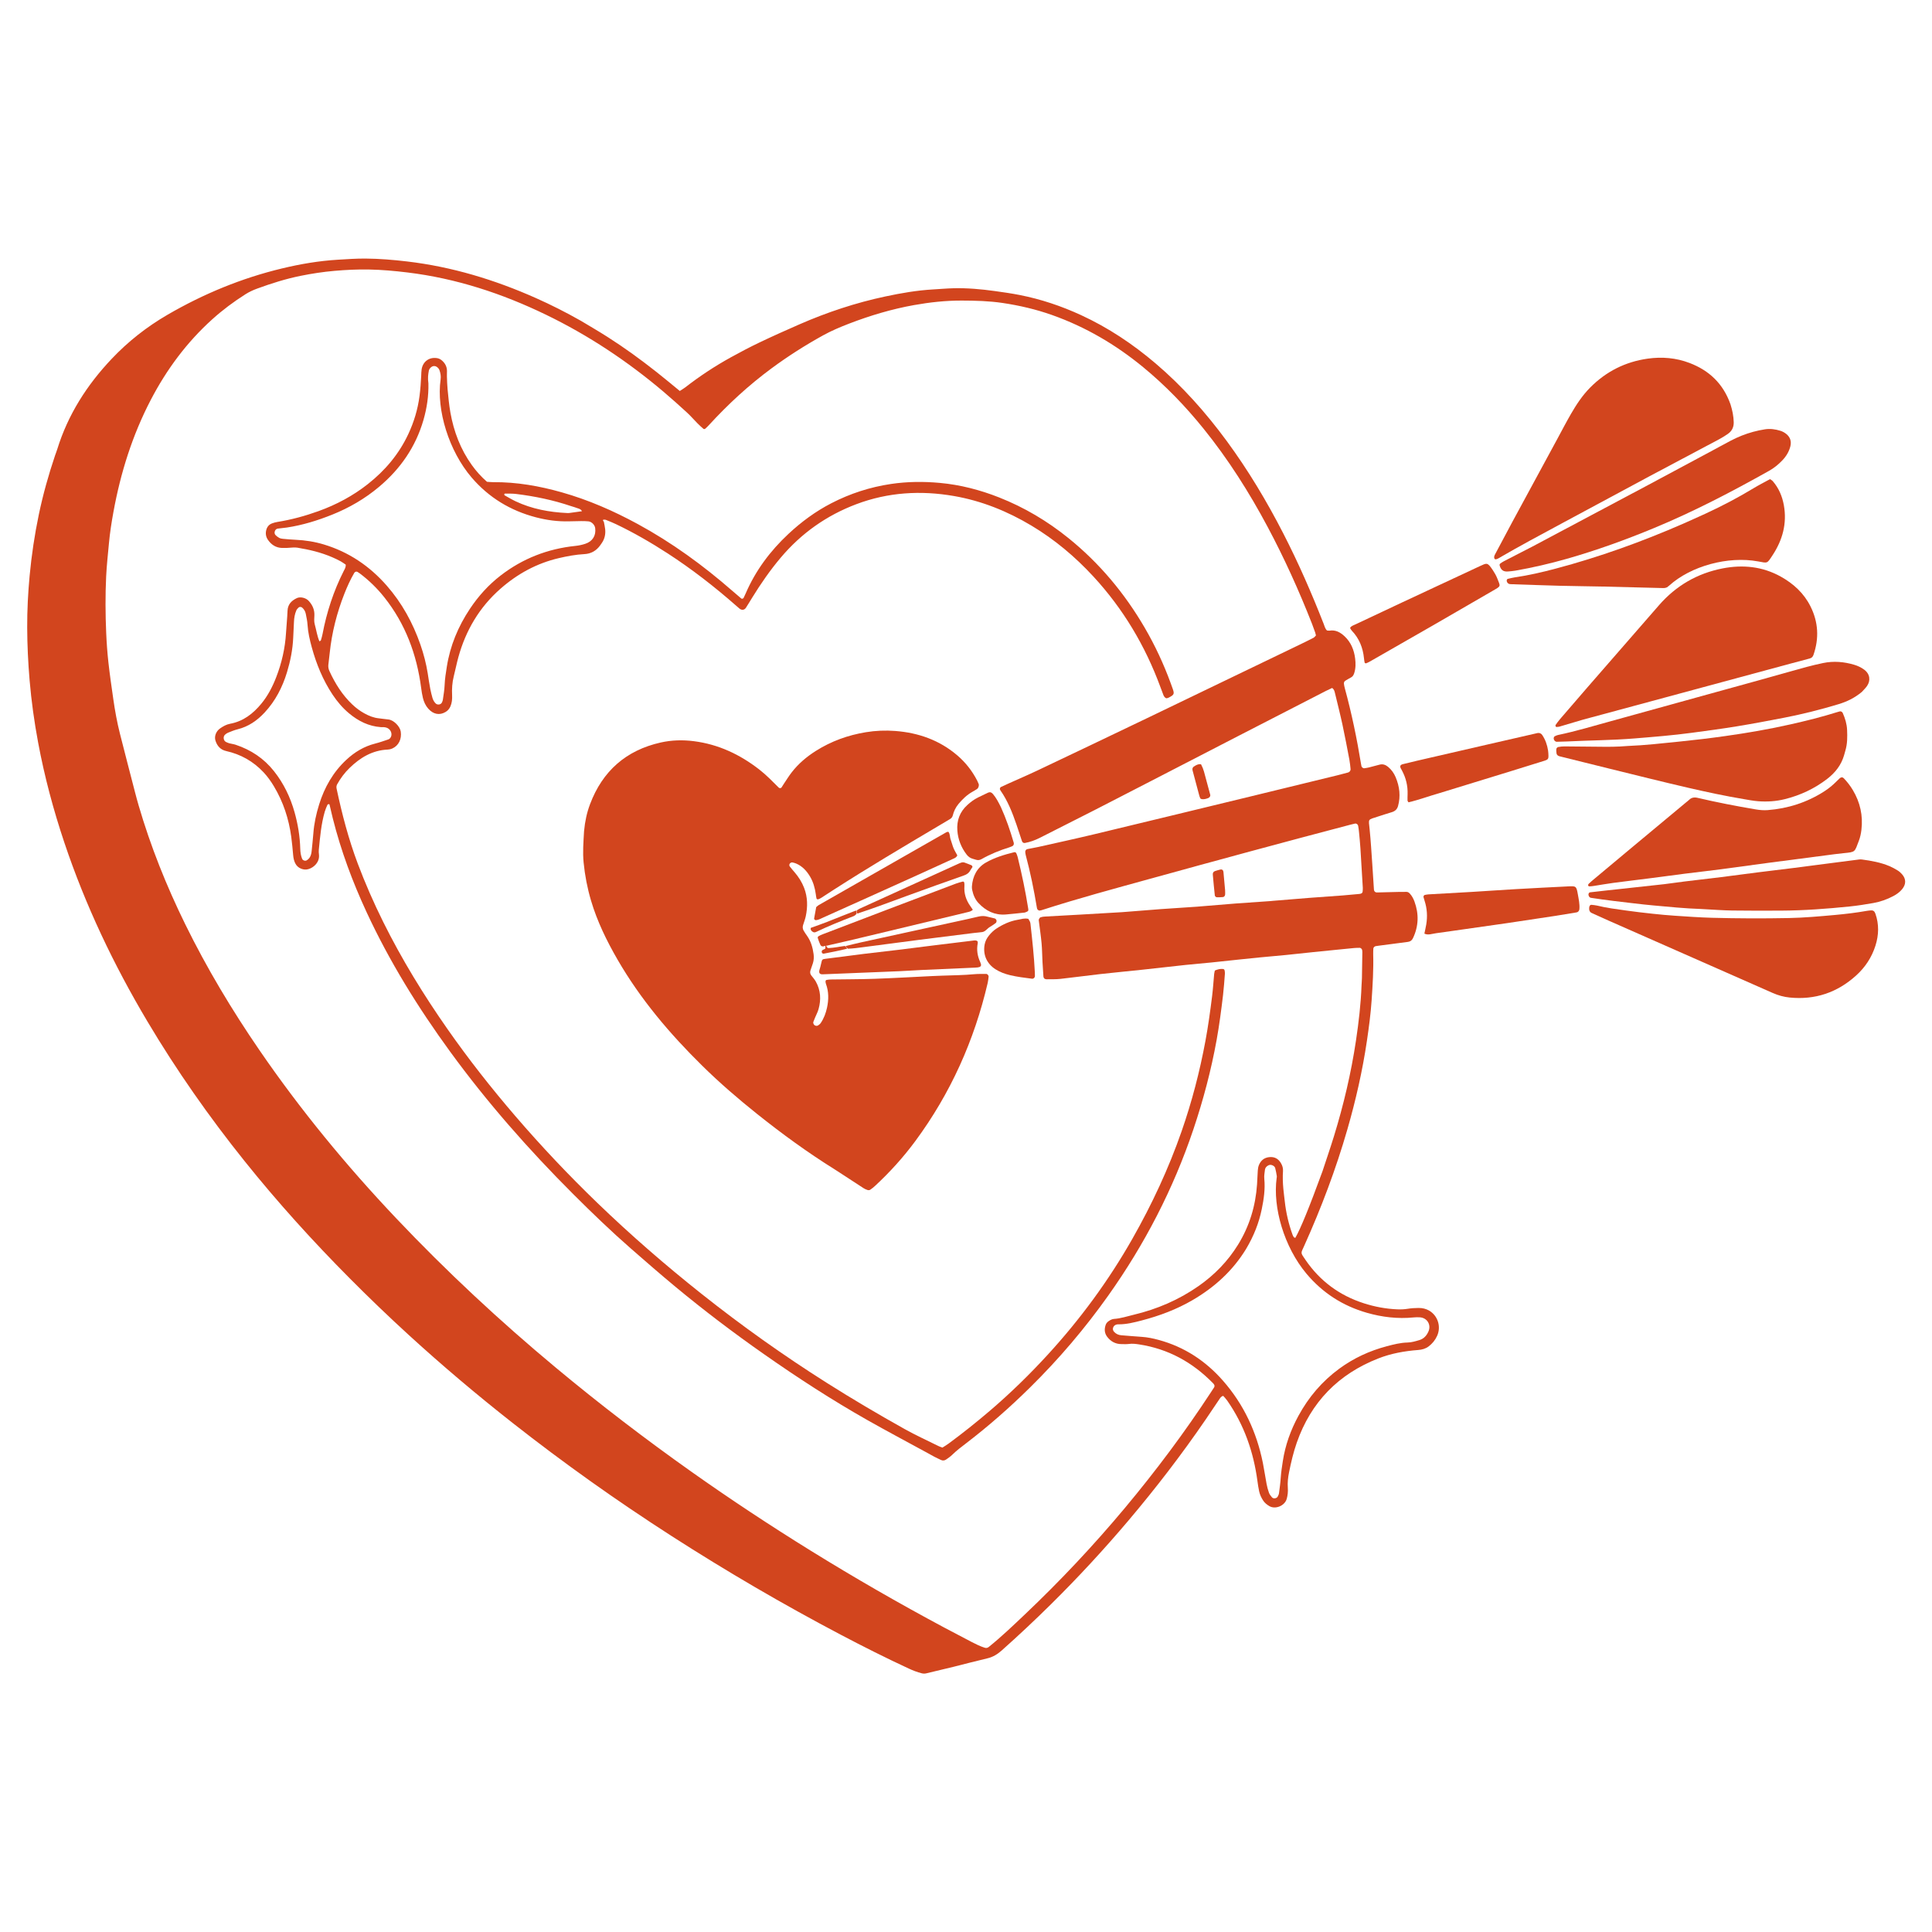 <?xml version="1.0" encoding="UTF-8" standalone="no"?>
<!-- Created with Inkscape (http://www.inkscape.org/) -->

<svg
   version="1.1"
   id="svg1"
   width="1440"
   height="1440"
   viewBox="0 0 1440 1440"
   xmlns="http://www.w3.org/2000/svg"
   xmlns:svg="http://www.w3.org/2000/svg">
  <defs
     id="defs1">
    <clipPath
       clipPathUnits="userSpaceOnUse"
       id="clipPath233">
      <path
         d="M 0,1080 H 1080 V 0 H 0 Z"
         transform="translate(-798.506,-335.683)"
         id="path233" />
    </clipPath>
    <clipPath
       clipPathUnits="userSpaceOnUse"
       id="clipPath235">
      <path
         d="M 0,1080 H 1080 V 0 H 0 Z"
         transform="translate(-836.057,-767.328)"
         id="path235" />
    </clipPath>
    <clipPath
       clipPathUnits="userSpaceOnUse"
       id="clipPath237">
      <path
         d="M 0,1080 H 1080 V 0 H 0 Z"
         transform="translate(-962.966,-762.264)"
         id="path237" />
    </clipPath>
    <clipPath
       clipPathUnits="userSpaceOnUse"
       id="clipPath239">
      <path
         d="M 0,1080 H 1080 V 0 H 0 Z"
         transform="translate(-1045.725,-571.069)"
         id="path239" />
    </clipPath>
    <clipPath
       clipPathUnits="userSpaceOnUse"
       id="clipPath241">
      <path
         d="M 0,1080 H 1080 V 0 H 0 Z"
         transform="translate(-891.028,-584.769)"
         id="path241" />
    </clipPath>
    <clipPath
       clipPathUnits="userSpaceOnUse"
       id="clipPath243">
      <path
         d="M 0,1080 H 1080 V 0 H 0 Z"
         transform="translate(-1028.486,-682.338)"
         id="path243" />
    </clipPath>
    <clipPath
       clipPathUnits="userSpaceOnUse"
       id="clipPath245">
      <path
         d="M 0,1080 H 1080 V 0 H 0 Z"
         transform="translate(-896.696,-752.099)"
         id="path245" />
    </clipPath>
    <clipPath
       clipPathUnits="userSpaceOnUse"
       id="clipPath247">
      <path
         d="M 0,1080 H 1080 V 0 H 0 Z"
         transform="translate(-955.26,-827.065)"
         id="path247" />
    </clipPath>
    <clipPath
       clipPathUnits="userSpaceOnUse"
       id="clipPath249">
      <path
         d="M 0,1080 H 1080 V 0 H 0 Z"
         transform="translate(-963.717,-694.336)"
         id="path249" />
    </clipPath>
    <clipPath
       clipPathUnits="userSpaceOnUse"
       id="clipPath251">
      <path
         d="M 0,1080 H 1080 V 0 H 0 Z"
         transform="translate(-1063.197,-591.353)"
         id="path251" />
    </clipPath>
    <clipPath
       clipPathUnits="userSpaceOnUse"
       id="clipPath253">
      <path
         d="M 0,1080 H 1080 V 0 H 0 Z"
         transform="translate(-755.719,-727.39)"
         id="path253" />
    </clipPath>
    <clipPath
       clipPathUnits="userSpaceOnUse"
       id="clipPath255">
      <path
         d="M 0,1080 H 1080 V 0 H 0 Z"
         transform="translate(-876.371,-584.493)"
         id="path255" />
    </clipPath>
    <clipPath
       clipPathUnits="userSpaceOnUse"
       id="clipPath257">
      <path
         d="M 0,1080 H 1080 V 0 H 0 Z"
         transform="translate(-786.815,-632.499)"
         id="path257" />
    </clipPath>
    <clipPath
       clipPathUnits="userSpaceOnUse"
       id="clipPath259">
      <path
         d="M 0,1080 H 1080 V 0 H 0 Z"
         transform="translate(-543.566,-637.371)"
         id="path259" />
    </clipPath>
    <clipPath
       clipPathUnits="userSpaceOnUse"
       id="clipPath261">
      <path
         d="M 0,1080 H 1080 V 0 H 0 Z"
         transform="translate(-178.407,-630.346)"
         id="path261" />
    </clipPath>
    <clipPath
       clipPathUnits="userSpaceOnUse"
       id="clipPath263">
      <path
         d="M 0,1080 H 1080 V 0 H 0 Z"
         transform="translate(-546.504,-553.732)"
         id="path263" />
    </clipPath>
    <clipPath
       clipPathUnits="userSpaceOnUse"
       id="clipPath265">
      <path
         d="M 0,1080 H 1080 V 0 H 0 Z"
         transform="translate(-539.112,-584.665)"
         id="path265" />
    </clipPath>
    <clipPath
       clipPathUnits="userSpaceOnUse"
       id="clipPath267">
      <path
         d="M 0,1080 H 1080 V 0 H 0 Z"
         transform="translate(-531.401,-610.769)"
         id="path267" />
    </clipPath>
    <clipPath
       clipPathUnits="userSpaceOnUse"
       id="clipPath269">
      <path
         d="M 0,1080 H 1080 V 0 H 0 Z"
         transform="translate(-552.284,-636.882)"
         id="path269" />
    </clipPath>
    <clipPath
       clipPathUnits="userSpaceOnUse"
       id="clipPath271">
      <path
         d="M 0,1080 H 1080 V 0 H 0 Z"
         transform="translate(-543.309,-584.531)"
         id="path271" />
    </clipPath>
    <clipPath
       clipPathUnits="userSpaceOnUse"
       id="clipPath273">
      <path
         d="M 0,1080 H 1080 V 0 H 0 Z"
         transform="translate(-568.843,-565.827)"
         id="path273" />
    </clipPath>
    <clipPath
       clipPathUnits="userSpaceOnUse"
       id="clipPath275">
      <path
         d="M 0,1080 H 1080 V 0 H 0 Z"
         transform="translate(-553.264,-561.777)"
         id="path275" />
    </clipPath>
    <clipPath
       clipPathUnits="userSpaceOnUse"
       id="clipPath277">
      <path
         d="M 0,1080 H 1080 V 0 H 0 Z"
         transform="translate(-542.933,-596.363)"
         id="path277" />
    </clipPath>
    <clipPath
       clipPathUnits="userSpaceOnUse"
       id="clipPath279">
      <path
         d="M 0,1080 H 1080 V 0 H 0 Z"
         transform="translate(-670.284,-635.723)"
         id="path279" />
    </clipPath>
    <clipPath
       clipPathUnits="userSpaceOnUse"
       id="clipPath281">
      <path
         d="M 0,1080 H 1080 V 0 H 0 Z"
         transform="translate(-680.087,-578.436)"
         id="path281" />
    </clipPath>
    <clipPath
       clipPathUnits="userSpaceOnUse"
       id="clipPath283">
      <path
         d="M 0,1080 H 1080 V 0 H 0 Z"
         transform="translate(-478.861,-569.246)"
         id="path283" />
    </clipPath>
  </defs>
  <g
     id="layer-MC1"
     transform="translate(-2920)">
    <path
       id="path232"
       d="m 0,0 c -1.021,-2.309 -2.586,-4.075 -5.092,-4.81 -2.146,-0.629 -4.259,-1.298 -6.556,-1.349 -3.989,-0.087 -7.852,-1.08 -11.689,-2.096 -9.607,-2.543 -18.484,-6.643 -26.516,-12.531 -9.632,-7.06 -17.172,-15.94 -22.857,-26.4 -4.315,-7.942 -7.346,-16.328 -8.713,-25.315 -0.468,-3.072 -0.953,-6.122 -1.159,-9.227 -0.193,-2.919 -0.594,-5.825 -0.979,-8.727 -0.087,-0.657 -0.434,-1.299 -0.751,-1.901 -0.535,-1.017 -2.398,-1.274 -3.158,-0.386 -0.662,0.775 -1.347,1.62 -1.69,2.556 -0.592,1.611 -1.028,3.297 -1.349,4.986 -0.74,3.889 -1.283,7.817 -2.065,11.697 -3.478,17.261 -10.669,32.753 -22.335,46.028 -9.692,11.028 -21.498,18.813 -35.741,22.716 -3.165,0.867 -6.36,1.555 -9.654,1.764 -3.787,0.241 -7.565,0.603 -11.35,0.877 -1.631,0.118 -3.004,0.73 -4.102,1.926 -0.621,0.676 -0.872,1.497 -0.549,2.384 0.31,0.848 0.925,1.437 1.816,1.676 0.33,0.088 0.68,0.15 1.02,0.145 4.543,-0.07 8.897,1.051 13.234,2.185 9.889,2.586 19.395,6.145 28.262,11.306 12.295,7.158 22.558,16.434 30.012,28.657 4.39,7.386 7.191,14.594 8.766,22.265 1.147,5.59 1.974,11.228 1.417,16.956 -0.171,1.759 0.175,3.431 0.371,5.136 0.02,0.168 0.094,0.329 0.142,0.494 0.313,1.058 1.546,2.048 2.678,2.15 1.121,0.102 2.594,-0.677 2.901,-1.772 0.415,-1.48 0.636,-3.016 0.902,-4.535 0.057,-0.328 -0.039,-0.686 -0.086,-1.027 -2.26,-16.44 4.162,-38.575 16.643,-53.475 9.03,-10.78 20.354,-18.032 33.811,-21.892 8.518,-2.443 17.235,-3.475 26.116,-2.594 1.197,0.118 2.419,0.146 3.616,0.051 C -0.651,7.599 1.637,3.705 0,0 m -119.838,-31.236 c -0.554,-0.875 -1.131,-1.736 -1.698,-2.603 -14.77,-22.576 -30.902,-44.137 -48.199,-64.836 -17.524,-20.968 -36.21,-40.843 -56.04,-59.639 -6.517,-6.176 -13.004,-12.397 -20.014,-18.032 -0.744,-0.598 -1.454,-0.748 -2.373,-0.456 -2.481,0.791 -4.805,1.929 -7.102,3.123 -5.209,2.708 -10.413,5.426 -15.59,8.195 -25.286,13.523 -50.127,27.817 -74.509,42.912 -22.622,14.004 -44.814,28.654 -66.534,44.021 -26.098,18.464 -51.46,37.884 -76.032,58.342 -31.368,26.116 -61.188,53.883 -89.254,83.517 -27.842,29.397 -53.522,60.565 -76.439,93.973 -15.457,22.533 -29.475,45.915 -41.521,70.46 -10.519,21.433 -19.365,43.521 -26.059,66.452 -0.725,2.485 -1.399,4.985 -2.048,7.491 -2.812,10.86 -5.64,21.715 -8.393,32.59 -1.61,6.363 -2.779,12.82 -3.708,19.315 -0.978,6.834 -1.98,13.669 -2.737,20.53 -0.606,5.489 -1.003,11.011 -1.241,16.53 -0.455,10.531 -0.522,21.076 -0.017,31.605 0.297,6.203 1.002,12.387 1.568,18.576 0.535,5.849 1.447,11.649 2.501,17.425 3.988,21.871 10.574,42.882 20.873,62.649 8.86,17.005 20.111,32.193 34.392,45.071 5.79,5.221 12.013,9.856 18.593,14.024 2.049,1.298 4.217,2.298 6.507,3.138 7.954,2.917 16.011,5.462 24.32,7.138 6.262,1.263 12.565,2.235 18.943,2.787 6.377,0.552 12.748,0.872 19.146,0.754 7.26,-0.134 14.475,-0.786 21.679,-1.662 27.196,-3.309 52.83,-11.731 77.396,-23.623 23.759,-11.501 45.573,-25.997 65.7,-43.044 4.481,-3.794 8.85,-7.723 13.181,-11.689 2.033,-1.862 3.832,-3.977 5.776,-5.939 1.087,-1.098 2.234,-2.14 3.405,-3.149 0.182,-0.157 0.749,-0.133 0.942,0.033 0.778,0.671 1.51,1.403 2.205,2.161 10.648,11.625 22.203,22.252 34.888,31.623 9.179,6.78 18.788,12.897 28.777,18.426 4.7,2.602 9.616,4.674 14.615,6.598 11.79,4.536 23.857,8.136 36.291,10.363 8.842,1.584 17.763,2.559 26.782,2.528 7.61,-0.026 15.206,-0.214 22.738,-1.335 9.406,-1.4 18.643,-3.544 27.624,-6.725 18.764,-6.647 35.654,-16.56 50.997,-29.182 12.455,-10.247 23.589,-21.795 33.711,-34.328 13.831,-17.124 25.565,-35.627 35.905,-55.026 9.349,-17.542 17.521,-35.631 24.787,-54.13 0.63,-1.606 1.201,-3.236 1.777,-4.863 0.171,-0.483 0.265,-0.992 0.437,-1.649 -0.444,-0.431 -0.848,-1.046 -1.418,-1.341 -2.76,-1.427 -5.555,-2.787 -8.355,-4.136 -28.306,-13.643 -56.604,-27.305 -84.93,-40.908 -20.233,-9.716 -40.493,-19.374 -60.768,-29.001 -5.457,-2.591 -11.014,-4.969 -16.523,-7.452 -1.414,-0.637 -2.819,-1.294 -4.224,-1.952 -0.382,-0.178 -0.652,-0.991 -0.471,-1.335 0.08,-0.152 0.125,-0.328 0.222,-0.467 4.111,-5.863 6.691,-12.447 8.998,-19.155 1.067,-3.101 2.065,-6.224 3.104,-9.334 0.226,-0.679 0.936,-1.095 1.603,-0.972 2.903,0.538 5.629,1.51 8.285,2.845 20.521,10.307 40.962,20.768 61.35,31.336 32.806,17.004 65.688,33.858 98.542,50.769 1.217,0.627 2.473,1.181 3.635,1.733 1.058,-0.752 1.307,-1.76 1.549,-2.771 1.404,-5.874 2.912,-11.726 4.187,-17.628 1.42,-6.578 2.653,-13.197 3.913,-19.808 0.323,-1.693 0.453,-3.422 0.646,-5.138 0.092,-0.814 -0.515,-1.684 -1.39,-1.926 -1.995,-0.55 -3.996,-1.078 -6.006,-1.568 -16.261,-3.97 -32.521,-7.942 -48.788,-11.886 -29.011,-7.034 -58.019,-14.087 -87.047,-21.05 -10.402,-2.495 -20.859,-4.764 -31.297,-7.111 -2.016,-0.454 -4.066,-0.761 -6.087,-1.197 -0.963,-0.208 -1.416,-0.988 -1.265,-1.925 0.083,-0.512 0.135,-1.032 0.269,-1.531 2.593,-9.679 4.583,-19.486 6.221,-29.368 0.028,-0.17 0.083,-0.335 0.115,-0.505 0.111,-0.591 1.006,-1.189 1.565,-1.05 0.334,0.082 0.68,0.126 1.006,0.232 20.041,6.478 40.376,11.938 60.669,17.545 37.259,10.296 74.564,20.417 111.951,30.238 0.833,0.219 1.669,0.428 2.512,0.602 0.878,0.182 1.672,-0.399 1.834,-1.353 0.172,-1.02 0.329,-2.045 0.426,-3.075 0.292,-3.094 0.61,-6.188 0.812,-9.289 0.483,-7.41 0.912,-14.823 1.343,-22.236 0.039,-0.683 -0.057,-1.375 -0.101,-2.062 -0.038,-0.587 -0.455,-0.94 -0.919,-1.12 -0.47,-0.183 -1.011,-0.204 -1.524,-0.252 -2.923,-0.271 -5.845,-0.564 -8.771,-0.785 -6.199,-0.468 -12.402,-0.871 -18.6,-1.349 -6.714,-0.517 -13.423,-1.089 -20.133,-1.64 -0.517,-0.042 -1.031,-0.116 -1.547,-0.152 -6.546,-0.457 -13.095,-0.876 -19.638,-1.373 -6.541,-0.496 -13.077,-1.068 -19.615,-1.608 -0.517,-0.043 -1.032,-0.101 -1.549,-0.136 -6.892,-0.462 -13.786,-0.888 -20.675,-1.391 -6.888,-0.502 -13.77,-1.08 -20.654,-1.625 -0.345,-0.027 -0.689,-0.059 -1.034,-0.079 -7.93,-0.464 -15.86,-0.935 -23.791,-1.385 -6.38,-0.362 -12.761,-0.688 -19.14,-1.056 -0.852,-0.049 -1.73,-0.154 -2.526,-0.434 -0.392,-0.137 -0.694,-0.698 -0.901,-1.133 -0.133,-0.278 -0.053,-0.679 -0.011,-1.018 0.509,-4.111 1.135,-8.212 1.513,-12.335 0.316,-3.436 0.327,-6.899 0.507,-10.348 0.144,-2.757 0.318,-5.514 0.524,-8.268 0.072,-0.959 0.738,-1.546 1.736,-1.534 2.589,0.031 5.196,-0.062 7.76,0.218 7.378,0.807 14.731,1.834 22.106,2.662 7.892,0.886 15.801,1.618 23.697,2.463 8.067,0.864 16.124,1.813 24.192,2.67 4.806,0.51 9.627,0.89 14.437,1.375 5.152,0.519 10.299,1.098 15.449,1.641 3.777,0.398 7.554,0.801 11.335,1.164 4.984,0.478 9.975,0.891 14.958,1.385 4.981,0.493 9.956,1.062 14.935,1.579 4.293,0.446 8.589,0.869 12.884,1.299 3.435,0.345 6.87,0.701 10.308,1.019 1.028,0.095 2.067,0.09 3.101,0.105 0.586,0.008 1.284,-0.715 1.345,-1.343 0.034,-0.344 0.095,-0.688 0.09,-1.031 -0.069,-4.834 -0.134,-9.669 -0.229,-14.502 -0.027,-1.381 -0.173,-2.759 -0.223,-4.14 -0.374,-10.368 -1.586,-20.646 -3.121,-30.902 -2.714,-18.135 -6.922,-35.92 -12.306,-53.431 -2.03,-6.599 -4.29,-13.127 -6.444,-19.688 -7.53,-20.565 -12.164,-31.865 -15.153,-37.127 -0.279,0.115 -0.655,0.155 -0.815,0.361 -0.31,0.4 -0.554,0.873 -0.728,1.352 -2.184,6.032 -3.645,12.234 -4.344,18.614 -0.263,2.403 -0.599,4.799 -0.819,7.205 -0.299,3.271 -0.411,6.552 -0.188,9.835 0.11,1.617 -0.357,3.073 -1.166,4.437 -1.461,2.465 -3.59,3.623 -6.487,3.333 -2.882,-0.29 -4.772,-1.884 -5.824,-4.475 -0.381,-0.938 -0.542,-2.001 -0.618,-3.021 -0.192,-2.583 -0.237,-5.177 -0.415,-7.761 -0.838,-12.1 -4.257,-23.391 -10.652,-33.74 -5.714,-9.248 -13.143,-16.865 -22.029,-23.079 -11.032,-7.717 -23.187,-12.94 -36.253,-16.056 -3.682,-0.878 -7.294,-2.096 -11.127,-2.346 -0.974,-0.063 -1.991,-0.617 -2.834,-1.177 -0.686,-0.456 -1.374,-1.172 -1.659,-1.925 -0.899,-2.378 -0.851,-4.773 0.757,-6.884 1.995,-2.618 4.636,-4.08 7.989,-4.083 1.382,-10e-4 2.783,-0.108 4.141,0.078 1.921,0.263 3.782,0.042 5.661,-0.243 16.316,-2.479 29.981,-10.009 41.434,-21.751 0.12,-0.123 0.223,-0.262 0.336,-0.392 0.508,-0.581 0.61,-1.291 0.232,-1.887 M 0.493,11.619 c -1.821,1.099 -3.862,1.549 -5.946,1.542 -2.064,-0.007 -4.15,-0.14 -6.185,-0.468 -1.896,-0.306 -3.773,-0.379 -5.674,-0.305 -6.427,0.251 -12.706,1.432 -18.807,3.39 -13.619,4.37 -24.556,12.444 -32.636,24.27 -2.92,4.275 -2.681,3.463 -0.672,7.931 9.503,21.125 17.679,42.747 24.093,65.01 4.688,16.268 8.453,32.745 10.931,49.514 1.111,7.522 2.116,15.057 2.631,22.631 0.585,8.61 1.119,17.238 0.882,25.885 -0.029,1.031 0.034,2.065 0.082,3.096 0.029,0.616 0.674,1.25 1.34,1.359 0.511,0.084 1.024,0.157 1.537,0.225 5.476,0.719 10.951,1.444 16.429,2.147 1.312,0.168 2.233,0.81 2.805,1.998 3.249,6.748 3.432,13.635 0.867,20.613 -0.594,1.617 -1.417,3.15 -2.613,4.439 -0.487,0.525 -1.064,0.902 -1.785,0.915 -1.38,0.025 -2.762,0.015 -4.142,-0.017 -4.144,-0.096 -8.286,-0.218 -12.43,-0.307 -0.945,-0.021 -1.609,0.619 -1.672,1.568 -0.321,4.825 -0.603,9.652 -0.943,14.475 -0.45,6.373 -0.811,12.757 -1.454,19.111 -0.653,6.453 -1.256,5.288 4.863,7.36 2.287,0.774 4.606,1.457 6.909,2.187 0.493,0.156 0.995,0.295 1.465,0.504 1.336,0.594 2.208,1.585 2.607,3.02 1.549,5.566 0.899,10.962 -1.305,16.207 -0.945,2.247 -2.333,4.228 -4.245,5.801 -1.413,1.164 -2.952,1.727 -4.797,1.216 -1.995,-0.553 -4,-1.078 -6.011,-1.571 -0.835,-0.205 -1.697,-0.303 -2.549,-0.44 -0.54,-0.087 -1.415,0.588 -1.519,1.157 -0.063,0.34 -0.143,0.676 -0.199,1.017 -2.335,14.319 -5.266,28.51 -9.093,42.51 -0.227,0.831 -0.412,1.682 -0.511,2.535 -0.083,0.712 0.173,1.367 0.828,1.761 1.035,0.622 2.065,1.258 3.136,1.811 1.013,0.523 1.456,1.393 1.786,2.409 0.878,2.697 0.855,5.474 0.511,8.213 -0.594,4.743 -2.327,9.028 -5.892,12.372 -2.343,2.197 -4.984,3.716 -8.397,3.174 -0.484,-0.077 -1.003,0.06 -1.459,0.094 -1.106,1.068 -1.358,2.456 -1.853,3.72 -6.737,17.213 -14.138,34.128 -22.586,50.576 -9.247,18.003 -19.612,35.323 -31.609,51.64 -11.705,15.921 -24.756,30.612 -39.841,43.435 -12.698,10.793 -26.441,19.971 -41.606,26.958 -11.02,5.077 -22.44,8.912 -34.36,11.252 -4.577,0.899 -9.184,1.554 -13.801,2.196 -7.712,1.072 -15.444,1.765 -23.23,1.569 -3.795,-0.095 -7.583,-0.445 -11.375,-0.659 -8.988,-0.507 -17.822,-2.049 -26.61,-3.916 -16.607,-3.527 -32.635,-8.847 -48.175,-15.64 -7.433,-3.249 -14.842,-6.562 -22.163,-10.054 -5.449,-2.599 -10.8,-5.422 -16.088,-8.34 -8.934,-4.928 -17.435,-10.536 -25.499,-16.799 -0.937,-0.727 -1.982,-1.314 -3.068,-2.027 -4.383,3.58 -8.604,7.136 -12.942,10.543 -4.482,3.519 -9.011,6.984 -13.64,10.305 -4.489,3.22 -9.069,6.322 -13.721,9.299 -4.798,3.07 -9.732,5.928 -14.941,9.058 -8.444,4.792 -16.762,8.989 -25.288,12.78 -23.01,10.231 -46.862,17.473 -71.938,20.434 -7.724,0.912 -15.46,1.559 -23.241,1.618 -5.187,0.039 -10.35,-0.336 -15.524,-0.647 -10.554,-0.635 -20.916,-2.405 -31.166,-4.867 -22.653,-5.44 -43.945,-14.23 -64.087,-25.938 -11.596,-6.74 -21.98,-14.913 -31.188,-24.639 -13.854,-14.635 -24.453,-31.215 -30.435,-50.582 -0.356,-1.153 -0.822,-2.272 -1.207,-3.417 -3.641,-10.803 -6.718,-21.757 -9.057,-32.924 -2.373,-11.335 -4.074,-22.753 -5.156,-34.285 -0.905,-9.643 -1.4,-19.3 -1.368,-28.968 0.032,-9.841 0.512,-19.669 1.344,-29.49 0.994,-11.717 2.62,-23.337 4.772,-34.876 3.548,-19.028 8.543,-37.694 14.701,-56.048 11.747,-35.012 27.524,-68.15 46.387,-99.856 16.275,-27.357 34.5,-53.355 54.402,-78.187 18.384,-22.937 38.082,-44.701 58.797,-65.542 10.716,-10.782 21.677,-21.312 32.901,-31.57 18.752,-17.138 38.138,-33.524 58.11,-49.217 28.674,-22.531 58.367,-43.631 89.049,-63.34 30.672,-19.703 62.119,-38.074 94.378,-55.057 12.529,-6.596 25.171,-12.962 38.018,-18.919 2.355,-1.092 4.758,-2.032 7.28,-2.668 0.859,-0.217 1.666,-0.256 2.537,-0.044 5.029,1.227 10.077,2.38 15.102,3.621 6.365,1.57 12.695,3.284 19.079,4.771 3.15,0.733 5.695,2.317 8.059,4.423 9.419,8.389 18.617,17.015 27.584,25.881 15.117,14.945 29.54,30.537 43.271,46.769 15.294,18.08 29.705,36.832 43.093,56.367 2.636,3.846 5.224,7.725 7.827,11.594 0.485,0.721 0.952,1.446 2.053,1.747 0.709,-0.833 1.56,-1.68 2.236,-2.65 9.484,-13.601 14.752,-28.787 16.921,-45.135 0.25,-1.88 0.543,-3.76 0.94,-5.614 0.402,-1.87 1.216,-3.597 2.274,-5.192 0.874,-1.317 2.062,-2.263 3.436,-3.072 3.371,-1.984 8.62,0.205 9.695,4.034 0.569,2.025 0.782,4.072 0.623,6.152 -0.226,2.959 0.109,5.885 0.692,8.757 1.134,5.584 2.425,11.147 4.309,16.529 7.958,22.73 23.297,38.377 45.67,47.128 7.119,2.784 14.601,4.115 22.206,4.694 2.132,0.162 4.122,0.7 5.8,1.956 2.093,1.567 3.746,3.578 4.826,5.994 2.286,5.117 0.408,11.134 -4.375,14.02"
       style="fill:#d2451e;fill-opacity:1;fill-rule:nonzero;stroke:none"
       transform="matrix(1.333,0,0,-1.333,3984.675,992.422)"
       clip-path="url(#clipPath233)" />
    <path
       id="path234"
       d="m 0,0 c 0.493,0.052 1.005,0.235 1.438,0.486 11.944,6.94 24.123,13.451 36.286,19.994 15.963,8.586 31.911,17.202 47.895,25.75 13.09,7.002 26.229,13.913 39.33,20.895 1.672,0.891 3.289,1.905 4.852,2.978 2.291,1.574 3.412,3.748 3.336,6.607 -0.088,3.315 -0.71,6.51 -1.828,10.046 -4.108,11.532 -11.894,18.838 -22.815,23.023 -7.607,2.916 -15.51,3.562 -23.458,2.44 C 72.52,110.452 61.722,105.021 52.792,95.971 48.505,91.627 45.187,86.587 42.158,81.355 39.478,76.725 37.022,71.965 34.47,67.26 26.075,51.781 17.67,36.308 9.294,20.819 6.091,14.897 2.955,8.939 -0.203,2.993 -0.608,2.231 -1.016,1.433 -0.719,0.545 -0.636,0.298 -0.227,-0.024 0,0"
       style="fill:#d2451e;fill-opacity:1;fill-rule:nonzero;stroke:none"
       transform="matrix(1.333,0,0,-1.333,4034.742,416.897)"
       clip-path="url(#clipPath235)" />
    <path
       id="path236"
       d="m 0,0 c -14.15,-2.751 -26.08,-9.676 -35.598,-20.606 -13.369,-15.352 -26.754,-30.689 -40.117,-46.046 -5.096,-5.856 -10.158,-11.742 -15.214,-17.634 -0.894,-1.042 -1.707,-2.159 -2.494,-3.285 -0.133,-0.19 0.018,-0.617 0.117,-0.909 0.035,-0.103 0.306,-0.184 0.464,-0.176 0.509,0.026 1.038,0.023 1.52,0.164 4.134,1.21 8.26,2.45 12.797,3.787 1.738,0.469 3.067,0.836 4.398,1.195 11.148,3.009 22.297,6.013 33.445,9.024 26.287,7.102 52.573,14.208 78.861,21.31 3.493,0.944 6.986,1.89 10.489,2.796 1.113,0.287 1.749,0.942 2.12,2.011 3.208,9.269 2.735,18.32 -1.654,27.105 -3.672,7.347 -9.439,12.643 -16.532,16.617 C 22.329,1.107 11.293,2.195 0,0"
       style="fill:#d2451e;fill-opacity:1;fill-rule:nonzero;stroke:none"
       transform="matrix(1.333,0,0,-1.333,4203.954,423.648)"
       clip-path="url(#clipPath237)" />
    <path
       id="path238"
       d="M 0,0 C -0.687,-0.058 -1.379,-0.107 -2.057,-0.227 -8.003,-1.28 -13.988,-2 -20.004,-2.545 c -8.59,-0.778 -17.175,-1.547 -25.806,-1.718 -14.321,-0.282 -28.642,-0.234 -42.958,0.149 -6.894,0.185 -13.782,0.692 -20.667,1.144 -4.129,0.271 -8.253,0.659 -12.367,1.102 -4.971,0.535 -9.941,1.104 -14.89,1.806 -5.459,0.774 -10.94,1.441 -16.309,2.767 -0.997,0.246 -2.041,0.301 -3.066,0.426 -0.657,0.08 -1.092,-0.338 -1.297,-1.268 -0.073,-0.332 -0.052,-0.686 -0.032,-1.456 0.244,-1.149 0.778,-1.556 1.42,-1.847 3.14,-1.423 6.272,-2.865 9.427,-4.257 30.603,-13.496 61.212,-26.981 91.815,-40.477 3.025,-1.333 6.191,-2.208 9.455,-2.534 14.188,-1.414 26.583,2.772 37.128,12.311 5.078,4.594 8.765,10.169 10.834,16.751 1.865,5.931 2.033,11.857 -0.034,17.781 C 2.135,-0.391 1.429,0.12 0,0"
       style="fill:#d2451e;fill-opacity:1;fill-rule:nonzero;stroke:none"
       transform="matrix(1.333,0,0,-1.333,4314.3,678.575)"
       clip-path="url(#clipPath239)" />
    <path
       id="path240"
       d="m 0,0 c 3.579,0.553 7.146,1.2 10.735,1.679 6.499,0.868 13.012,1.624 19.515,2.459 6.846,0.88 13.683,1.823 20.53,2.691 6.676,0.846 13.366,1.583 20.038,2.455 9.067,1.185 18.121,2.476 27.186,3.679 10.604,1.408 21.214,2.776 31.823,4.151 3.251,0.421 6.499,0.883 9.761,1.199 6.783,0.657 6.097,0.537 8.558,6.976 0.73,1.913 1.161,3.99 1.406,6.03 0.962,7.986 -0.691,15.442 -4.837,22.345 -1.43,2.381 -3.121,4.553 -5.038,6.555 -0.639,0.668 -1.505,0.663 -2.265,-0.038 -0.634,-0.585 -1.251,-1.19 -1.859,-1.802 -2.078,-2.091 -4.348,-3.952 -6.826,-5.539 -9.646,-6.173 -20.225,-9.57 -31.616,-10.452 -2.232,-0.173 -4.455,0.031 -6.695,0.41 -10.888,1.841 -21.726,3.93 -32.476,6.453 -1.841,0.432 -3.39,0.202 -4.755,-1.142 C 52.695,47.627 52.127,47.222 51.597,46.78 41.911,38.714 32.227,30.647 22.253,22.354 14.545,15.928 7.124,9.73 -0.29,3.523 -1.216,2.749 -2.124,1.951 -2.992,1.113 -3.194,0.918 -3.313,0.487 -3.251,0.215 -3.203,0.008 -2.804,-0.265 -2.569,-0.258 -1.711,-0.231 -0.85,-0.131 0,0"
       style="fill:#d2451e;fill-opacity:1;fill-rule:nonzero;stroke:none"
       transform="matrix(1.333,0,0,-1.333,4108.037,660.309)"
       clip-path="url(#clipPath241)" />
    <path
       id="path242"
       d="m 0,0 c -0.502,-0.128 -1.001,-0.268 -1.495,-0.423 -8.561,-2.691 -17.264,-4.839 -26.012,-6.823 -12.12,-2.748 -24.361,-4.829 -36.656,-6.567 -8.367,-1.183 -16.764,-2.192 -25.172,-3.038 -9.784,-0.984 -19.559,-2.122 -29.395,-2.504 -1.38,-0.053 -2.754,-0.225 -4.133,-0.277 -2.411,-0.09 -4.824,-0.193 -7.236,-0.177 -7.939,0.052 -15.878,0.171 -23.818,0.223 -1.196,0.008 -2.408,-0.122 -3.58,-0.352 -0.402,-0.079 -0.945,-0.622 -1.003,-1.016 -0.124,-0.833 -0.04,-1.718 0.087,-2.563 0.108,-0.72 0.637,-1.211 1.317,-1.465 0.481,-0.179 0.992,-0.283 1.492,-0.408 9.038,-2.243 18.071,-4.505 27.115,-6.721 14.739,-3.61 29.452,-7.333 44.239,-10.732 10.078,-2.316 20.2,-4.481 30.406,-6.195 2.72,-0.457 5.441,-0.996 8.184,-1.204 5.013,-0.381 10.001,-0.059 14.908,1.163 8.654,2.153 16.552,5.852 23.639,11.3 4.51,3.467 7.866,7.707 9.473,13.227 0.193,0.662 0.382,1.325 0.676,2.409 1.245,4.117 1.17,7.913 1.021,11.715 -0.131,3.329 -1.08,6.449 -2.409,9.473 C 1.356,-0.292 0.597,0.152 0,0"
       style="fill:#d2451e;fill-opacity:1;fill-rule:nonzero;stroke:none"
       transform="matrix(1.333,0,0,-1.333,4291.314,530.216)"
       clip-path="url(#clipPath243)" />
    <path
       id="path244"
       d="m 0,0 c 10.52,-0.236 21.038,-0.543 31.557,-0.797 1.191,-0.029 2.414,-0.208 3.652,0.392 0.325,0.256 0.751,0.553 1.132,0.899 12.144,11.019 33.024,16.698 49.811,13.569 5.4,-1.007 4.912,-1.277 7.991,3.381 5.619,8.501 8.214,17.775 6.377,28.02 -0.9,5.025 -2.83,9.573 -6.176,13.462 -0.422,0.49 -1.054,0.797 -1.549,1.16 C 89.602,58.329 86.518,56.77 83.571,54.985 75.004,49.798 66.163,45.142 56.72,40.781 52.275,38.785 48.209,36.897 44.101,35.105 20.996,25.027 -2.661,16.505 -27.037,10.045 -34.533,8.058 -42.086,6.289 -49.777,5.187 c -1.361,-0.195 -2.697,-0.564 -4.041,-0.87 -0.61,-0.139 -0.808,-1 -0.479,-1.718 0.412,-0.9 1.115,-1.226 2.046,-1.256 9.137,-0.298 18.274,-0.654 27.413,-0.89 C -16.56,0.238 -8.279,0.186 0,0"
       style="fill:#d2451e;fill-opacity:1;fill-rule:nonzero;stroke:none"
       transform="matrix(1.333,0,0,-1.333,4115.594,437.201)"
       clip-path="url(#clipPath245)" />
    <path
       id="path246"
       d="m 0,0 c -11.401,-6.116 -22.793,-12.249 -34.212,-18.331 -21.314,-11.352 -42.646,-22.674 -64.303,-34.198 -5.55,-2.866 -10.772,-5.536 -15.982,-8.228 -0.755,-0.391 -1.485,-0.851 -2.162,-1.365 -0.23,-0.174 -0.422,-0.656 -0.353,-0.925 0.698,-2.7 2.11,-3.721 4.786,-3.487 1.374,0.12 2.756,0.232 4.112,0.47 9.686,1.705 19.252,3.922 28.713,6.617 16.609,4.73 32.817,10.594 48.759,17.196 22.188,9.188 43.44,20.275 64.359,32.019 2.723,1.528 5.136,3.495 7.299,5.747 2.188,2.277 3.818,4.902 4.577,7.993 0.685,2.791 -0.155,5.151 -2.382,6.912 -0.928,0.734 -2.04,1.341 -3.166,1.696 -2.82,0.888 -5.743,1.293 -8.689,0.834 C 29.147,12.606 26.947,12.136 24.789,11.549 20.45,10.37 16.28,8.716 12.3,6.623 8.179,4.456 4.103,2.201 0,0"
       style="fill:#d2451e;fill-opacity:1;fill-rule:nonzero;stroke:none"
       transform="matrix(1.333,0,0,-1.333,4193.68,337.247)"
       clip-path="url(#clipPath247)" />
    <path
       id="path248"
       d="m 0,0 c -21.1,-5.84 -42.196,-11.696 -63.306,-17.5 -9.805,-2.696 -19.548,-5.636 -29.516,-7.714 -0.663,-0.138 -1.31,-0.443 -1.902,-0.779 -0.247,-0.14 -0.434,-0.553 -0.472,-0.863 -0.13,-1.064 0.757,-2.159 1.732,-2.144 1.895,0.03 3.792,0.073 5.685,0.17 12.576,0.647 25.175,0.66 37.741,1.692 10.66,0.875 21.318,1.715 31.919,3.141 8.373,1.127 16.754,2.229 25.09,3.594 9.014,1.477 17.997,3.159 26.963,4.909 10.157,1.983 20.185,4.512 30.094,7.507 4.675,1.414 9.005,3.469 13.062,6.866 1.184,1.291 2.19,2.261 2.952,3.395 1.937,2.88 1.736,6.572 -1.708,9.103 -1.691,1.242 -3.579,2.11 -5.564,2.696 C 67.062,15.76 61.29,16.244 55.39,15.022 49.306,13.761 43.34,12.092 37.371,10.389 24.938,6.841 12.461,3.449 0,0"
       style="fill:#d2451e;fill-opacity:1;fill-rule:nonzero;stroke:none"
       transform="matrix(1.333,0,0,-1.333,4204.956,514.218)"
       clip-path="url(#clipPath249)" />
    <path
       id="path250"
       d="M 0,0 C -0.682,0.765 -1.471,1.488 -2.339,2.022 -3.803,2.924 -5.319,3.776 -6.9,4.445 -11.871,6.547 -17.139,7.487 -22.453,8.198 -22.96,8.265 -23.491,8.251 -24,8.186 -29.308,7.512 -34.614,6.822 -39.92,6.132 -46.766,5.243 -53.608,4.329 -60.456,3.464 -67.135,2.62 -73.822,1.847 -80.5,1.003 c -6.85,-0.867 -13.689,-1.813 -20.54,-2.666 -6.852,-0.853 -13.714,-1.618 -20.568,-2.453 -3.597,-0.439 -7.186,-0.946 -11.241,-1.488 -8.699,-0.962 -16.936,-1.859 -25.173,-2.753 -2.402,-0.261 -4.806,-0.508 -7.208,-0.775 -3.087,-0.342 -6.173,-0.696 -9.259,-1.051 -0.372,-0.043 -0.82,-0.732 -0.804,-1.192 0.034,-0.952 0.604,-1.759 1.432,-1.877 4.271,-0.609 8.537,-1.276 12.822,-1.763 7.374,-0.838 14.728,-1.828 22.126,-2.493 8.771,-0.787 17.529,-1.689 26.337,-1.974 0.862,-0.027 1.723,-0.104 2.586,-0.147 5.001,-0.25 10,-0.644 15.003,-0.713 9.152,-0.126 18.307,-0.107 27.46,-0.062 12.791,0.063 25.535,1.008 38.25,2.314 4.459,0.458 8.904,1.144 13.318,1.939 3.917,0.705 7.669,2.021 11.198,3.911 1.845,0.988 3.531,2.189 4.861,3.813 C 2.304,-5.734 2.471,-2.77 0,0"
       style="fill:#d2451e;fill-opacity:1;fill-rule:nonzero;stroke:none"
       transform="matrix(1.333,0,0,-1.333,4337.596,651.529)"
       clip-path="url(#clipPath251)" />
    <path
       id="path252"
       d="m 0,0 c 4.095,-4.301 6.157,-9.488 6.755,-15.328 0.087,-0.847 0.186,-1.698 0.385,-2.521 0.044,-0.182 0.604,-0.427 0.812,-0.347 0.797,0.307 1.568,0.697 2.311,1.122 11.674,6.683 23.342,13.376 35.345,20.248 11.375,6.58 22.413,12.985 33.462,19.37 4.497,2.599 3.998,2.145 2.213,6.757 -0.616,1.593 -1.504,3.11 -2.452,4.54 C 75.727,38.524 75.479,37.91 71.4,36.079 70.614,35.726 69.838,35.348 69.057,34.984 55.307,28.567 41.553,22.162 27.81,15.732 19.221,11.713 10.647,7.661 2.072,3.612 0.993,3.103 -0.216,2.783 -0.96,1.733 -0.934,1.568 -0.954,1.382 -0.876,1.257 -0.605,0.824 -0.349,0.366 0,0"
       style="fill:#d2451e;fill-opacity:1;fill-rule:nonzero;stroke:none"
       transform="matrix(1.333,0,0,-1.333,3927.626,470.147)"
       clip-path="url(#clipPath253)" />
    <path
       id="path254"
       d="m 0,0 c -9.638,-0.475 -19.276,-0.967 -28.909,-1.519 -8.085,-0.463 -16.163,-1.045 -24.247,-1.529 -8.256,-0.495 -16.516,-0.93 -24.773,-1.408 -0.678,-0.04 -1.349,-0.205 -2.022,-0.32 -0.408,-0.071 -0.815,-0.783 -0.691,-1.217 0.188,-0.663 0.375,-1.327 0.588,-1.983 1.411,-4.346 1.704,-8.776 0.951,-13.272 -0.283,-1.688 -0.678,-3.357 -1.047,-5.156 2.096,-0.977 4.077,-0.122 6.51,0.227 3.006,0.423 5.565,0.779 8.122,1.143 10.572,1.502 21.147,2.979 31.712,4.52 9.031,1.317 18.054,2.693 27.076,4.073 3.915,0.599 7.819,1.268 11.726,1.924 0.851,0.143 1.455,0.946 1.529,1.824 C 6.758,-9.903 6.141,-7.201 5.67,-4.49 4.833,0.324 4.61,0.227 0,0"
       style="fill:#d2451e;fill-opacity:1;fill-rule:nonzero;stroke:none"
       transform="matrix(1.333,0,0,-1.333,4088.495,660.676)"
       clip-path="url(#clipPath255)" />
    <path
       id="path256"
       d="m 0,0 c 0.008,-0.285 0.294,-0.563 0.536,-0.993 5.828,1.351 11.473,3.482 17.656,5.241 13.728,4.238 27.07,8.317 40.407,12.414 6.092,1.871 12.177,3.765 18.258,5.674 1.568,0.492 2.006,1.108 1.95,2.577 -0.038,1.032 -0.061,2.075 -0.224,3.092 -0.496,3.094 -1.49,6.012 -3.262,8.631 -0.62,0.917 -1.567,1.309 -2.682,1.09 C 72.301,37.659 71.968,37.569 71.633,37.492 62.567,35.415 53.5,33.343 44.436,31.26 31.342,28.251 18.25,25.238 5.16,22.214 2.643,21.633 0.149,20.948 -2.374,20.393 -4.158,20 -4.551,19.148 -3.471,17.472 c 0.185,-0.288 0.319,-0.61 0.48,-0.915 C -0.849,12.508 0.171,8.198 0.042,3.617 0.008,2.411 -0.032,1.204 0,0"
       style="fill:#d2451e;fill-opacity:1;fill-rule:nonzero;stroke:none"
       transform="matrix(1.333,0,0,-1.333,3969.086,596.669)"
       clip-path="url(#clipPath257)" />
    <path
       id="path258"
       d="m 0,0 c 0.9,0.506 1.791,1.036 2.648,1.61 0.764,0.511 1.19,1.971 0.86,2.802 -0.254,0.641 -0.523,1.279 -0.838,1.891 -2.806,5.434 -6.513,10.161 -11.17,14.13 -9.966,8.493 -21.698,12.59 -34.578,13.589 -5.503,0.426 -11.009,0.208 -16.514,-0.701 -10.017,-1.655 -19.341,-5.018 -27.918,-10.44 -5.146,-3.254 -9.757,-7.14 -13.496,-11.968 -1.581,-2.04 -2.937,-4.254 -4.384,-6.398 -0.48,-0.712 -0.918,-1.453 -1.387,-2.173 -0.206,-0.317 -1.104,-0.374 -1.392,-0.088 -3.551,3.525 -7.017,7.137 -10.986,10.218 -10.842,8.417 -22.82,14.08 -36.589,15.837 -6.27,0.8 -12.47,0.616 -18.529,-0.743 -19.336,-4.336 -32.526,-15.948 -39.513,-34.494 -1.768,-4.693 -2.833,-9.592 -3.341,-15.069 -0.348,-6.148 -0.812,-11.795 -0.249,-17.522 0.712,-7.252 2.079,-14.327 4.143,-21.294 3.456,-11.659 8.746,-22.488 14.81,-32.978 12.807,-22.153 29.18,-41.461 47.337,-59.338 9.729,-9.579 20.056,-18.485 30.723,-27.003 13.908,-11.106 28.273,-21.568 43.38,-30.995 0.878,-0.548 1.745,-1.114 2.612,-1.68 4.478,-2.926 8.947,-5.867 13.441,-8.767 0.717,-0.463 1.521,-0.833 2.335,-1.085 0.444,-0.137 1.104,-0.1 1.472,0.147 0.997,0.667 1.935,1.439 2.816,2.257 8.244,7.659 15.773,15.973 22.454,25.026 19.645,26.622 32.922,56.172 40.417,88.356 0.273,1.172 0.37,2.385 0.525,3.582 0.068,0.522 -0.703,1.452 -1.212,1.447 -2.242,-0.02 -4.499,0.083 -6.724,-0.128 -6.025,-0.571 -12.069,-0.615 -18.107,-0.829 -1.898,-0.068 -3.796,-0.141 -5.693,-0.232 -10.689,-0.515 -21.374,-1.143 -32.067,-1.521 -8.109,-0.287 -16.229,-0.253 -24.344,-0.38 -0.853,-0.013 -1.714,-0.106 -2.551,-0.267 -0.217,-0.041 -0.496,-0.479 -0.502,-0.74 -0.013,-0.497 0.081,-1.023 0.253,-1.492 1.6,-4.363 1.55,-8.793 0.586,-13.264 -0.661,-3.063 -1.747,-5.962 -3.506,-8.569 -0.368,-0.547 -0.931,-1.017 -1.503,-1.358 -0.61,-0.364 -1.329,-0.292 -1.945,0.118 -0.533,0.354 -0.904,1.297 -0.712,1.814 0.298,0.803 0.63,1.594 0.959,2.385 0.66,1.591 1.501,3.13 1.961,4.776 1.499,5.359 1.219,10.603 -1.581,15.53 -0.674,1.187 -1.616,2.226 -2.462,3.312 -0.701,0.9 -0.793,1.876 -0.446,2.919 0.435,1.307 0.911,2.601 1.333,3.912 0.539,1.674 0.621,3.411 0.389,5.128 -0.491,3.623 -1.461,7.095 -3.61,10.141 -0.696,0.987 -1.398,1.977 -1.985,3.029 -0.517,0.927 -0.615,1.97 -0.295,3.011 0.507,1.648 1.158,3.264 1.514,4.943 1.132,5.332 1.075,10.629 -0.885,15.798 -1.237,3.264 -3.088,6.164 -5.349,8.811 -0.894,1.046 -1.81,2.078 -2.639,3.174 -0.292,0.386 -0.432,0.915 -0.175,1.465 0.267,0.575 1.022,1.016 1.698,0.848 0.664,-0.165 1.341,-0.324 1.967,-0.59 3.486,-1.485 5.903,-4.131 7.791,-7.317 1.787,-3.017 2.704,-6.329 3.192,-9.776 0.121,-0.85 0.209,-1.71 0.423,-2.537 0.053,-0.204 0.597,-0.476 0.817,-0.406 0.646,0.203 1.279,0.506 1.852,0.872 2.474,1.578 4.917,3.205 7.386,4.79 18.891,12.12 38.179,23.59 57.489,35.021 2.377,1.407 4.762,2.799 7.124,4.23 0.752,0.456 1.295,1.119 1.514,2.012 0.582,2.384 1.627,4.536 3.207,6.427 C -5.519,-4.117 -3.06,-1.719 0,0"
       style="fill:#d2451e;fill-opacity:1;fill-rule:nonzero;stroke:none"
       transform="matrix(1.333,0,0,-1.333,3644.754,590.172)"
       clip-path="url(#clipPath259)" />
    <path
       id="path260"
       d="m 0,0 c -1.647,-5.28 -2.832,-10.672 -3.243,-16.216 -0.242,-3.269 -0.626,-6.528 -0.94,-9.791 -0.134,-1.394 -0.435,-2.751 -1.244,-3.905 -0.378,-0.54 -0.931,-1.006 -1.499,-1.353 -0.914,-0.558 -2.235,-0.054 -2.605,0.861 -0.723,1.788 -0.982,3.65 -1.034,5.567 -0.187,6.939 -1.303,13.747 -3.176,20.417 -2.357,8.395 -6.061,16.116 -11.515,22.999 -5.657,7.139 -12.873,11.912 -21.437,14.763 -1.138,0.379 -2.359,0.501 -3.522,0.813 -0.659,0.177 -1.299,0.46 -1.914,0.762 -1.377,0.678 -1.7,2.935 -0.55,4.003 0.496,0.46 1.073,0.897 1.694,1.145 1.762,0.703 3.525,1.463 5.359,1.913 6.1,1.497 10.984,4.911 15.173,9.422 5.994,6.453 9.926,14.1 12.463,22.456 1.909,6.287 3.194,12.721 3.482,19.318 0.128,2.931 0.313,5.86 0.42,8.791 0.083,2.266 0.446,4.472 1.353,6.55 0.261,0.598 0.792,1.099 1.262,1.582 0.432,0.443 1.463,0.373 1.91,-0.01 1.087,-0.934 1.803,-2.115 2.078,-3.493 0.406,-2.027 0.854,-4.07 0.982,-6.125 0.269,-4.343 1.25,-8.544 2.391,-12.699 2.574,-9.374 6.232,-18.29 11.639,-26.43 2.598,-3.911 5.613,-7.456 9.217,-10.461 5.153,-4.295 10.939,-7.195 17.753,-7.685 2.518,0.11 3.947,-0.295 5.045,-1.61 0.579,-0.695 0.851,-1.481 0.887,-2.369 C 40.479,37.976 39.75,36.678 38.65,36.31 36.199,35.49 33.755,34.624 31.255,33.985 25.073,32.403 19.825,29.238 15.196,24.924 7.8,18.031 2.982,9.559 0,0 m 2.677,145.316 c -5.153,1.56 -10.418,2.386 -15.791,2.629 -2.412,0.11 -4.819,0.325 -7.223,0.549 -0.678,0.063 -1.397,0.211 -1.988,0.524 -0.743,0.394 -1.444,0.929 -2.036,1.528 -0.656,0.663 -0.7,1.538 -0.345,2.399 0.284,0.688 0.858,1.143 1.544,1.248 1.701,0.261 3.428,0.352 5.13,0.61 8.75,1.327 17.14,3.92 25.338,7.206 9.535,3.821 18.308,8.928 26.173,15.534 11.937,10.027 20.494,22.341 24.847,37.408 1.927,6.671 2.929,13.49 2.762,20.455 -0.443,3.054 -0.126,5.108 0.258,7.144 0.164,0.864 0.753,1.525 1.465,2.062 0.844,0.635 2.025,0.659 2.893,0.071 0.738,-0.501 1.31,-1.134 1.597,-1.974 0.563,-1.65 0.864,-3.333 0.613,-5.092 -2.442,-17.108 4.672,-40.054 17.336,-54.842 9.631,-11.246 21.723,-18.54 35.981,-22.266 6.031,-1.576 12.191,-2.409 18.455,-2.24 2.244,0.061 4.489,0.123 6.734,0.133 1.379,0.006 2.766,-0.008 4.135,-0.15 1.829,-0.19 3.544,-1.965 3.782,-3.754 0.56,-4.201 -1.471,-7.441 -5.506,-8.78 -1.804,-0.598 -3.627,-0.989 -5.543,-1.187 -15.478,-1.603 -29.481,-7.029 -41.82,-16.559 C 94.714,122.755 89.059,116.491 84.326,109.393 77.722,99.49 73.243,88.752 71.382,76.944 70.844,73.53 70.283,70.145 70.155,66.674 70.055,63.928 69.539,61.195 69.168,58.462 69.1,57.964 68.874,57.478 68.665,57.011 68.083,55.706 66.162,55.438 65.15,56.446 c -0.888,0.885 -1.454,1.949 -1.794,3.106 -0.485,1.654 -0.881,3.339 -1.22,5.029 -0.576,2.871 -0.956,5.777 -1.419,8.665 -0.873,5.454 -2.261,10.817 -4.077,16.042 -4.24,12.195 -10.347,23.34 -18.889,33.083 -9.559,10.902 -21.135,18.726 -35.074,22.945 m 100.901,28.247 c 0.048,0.11 0.25,0.221 0.378,0.218 2.061,-0.049 4.14,0.044 6.177,-0.207 10.44,-1.287 20.704,-3.411 30.686,-6.788 0.652,-0.221 1.316,-0.407 1.974,-0.609 1.935,-0.775 3.436,-0.783 4.16,-2.257 l -1.614,-0.227 v 0 c -1.868,-0.263 -3.705,-0.522 -5.531,-0.77 -0.338,-0.046 -0.688,-0.036 -1.031,-0.02 -10.063,0.462 -19.832,2.252 -29.004,6.602 -2.014,0.956 -3.928,2.125 -5.889,3.193 -0.346,0.188 -0.476,0.481 -0.306,0.865 m 385.245,-355.288 c 5.512,16.384 9.936,33.049 13.01,50.073 1.504,8.333 2.586,16.721 3.581,25.122 0.467,3.943 0.723,7.911 1.031,11.871 0.051,0.666 -0.055,1.365 -0.216,2.016 -0.063,0.253 -0.462,0.564 -0.74,0.6 -1.569,0.202 -3.056,-0.176 -4.654,-0.845 -0.124,-0.587 -0.329,-1.241 -0.392,-1.909 -0.392,-4.126 -0.635,-8.271 -1.148,-12.382 -1.045,-8.393 -2.191,-16.77 -3.738,-25.095 -3.191,-17.177 -7.579,-34.025 -13.326,-50.524 -7.291,-20.936 -16.63,-40.935 -27.576,-60.19 -13.286,-23.371 -29.113,-44.902 -47.272,-64.714 -10.164,-11.089 -20.915,-21.581 -32.359,-31.356 -7.489,-6.396 -15.182,-12.537 -23.115,-18.373 -1.096,-0.806 -2.283,-1.488 -3.397,-2.207 -0.804,0.3 -1.475,0.485 -2.086,0.788 -6.339,3.15 -12.8,6.083 -18.974,9.529 -14.776,8.247 -29.351,16.853 -43.655,25.902 -24.252,15.34 -47.601,31.957 -70.074,49.801 -20.17,16.015 -39.598,32.884 -58.138,50.764 -16.049,15.478 -31.351,31.666 -45.89,48.576 -13.411,15.597 -26.11,31.748 -37.901,48.603 -13.383,19.129 -25.565,38.983 -35.957,59.912 -5.302,10.678 -10.089,21.575 -14.284,32.738 -5.116,13.612 -8.79,27.622 -11.798,41.826 -0.194,0.912 -0.089,1.715 0.339,2.483 1.864,3.338 4.142,6.393 6.872,9.049 5.973,5.813 12.795,9.951 21.424,10.319 0.841,0.036 1.726,0.247 2.494,0.591 3.596,1.612 5.33,5.283 4.745,9.434 -0.41,2.912 -3.98,6.562 -7,6.811 -1.719,0.142 -3.423,0.456 -5.14,0.622 -2.987,0.29 -5.693,1.384 -8.276,2.82 -2.425,1.349 -4.633,2.998 -6.652,4.911 -5.608,5.315 -9.613,11.718 -12.811,18.685 -0.524,1.14 -0.733,2.308 -0.609,3.525 0.226,2.232 0.538,4.456 0.772,6.689 1.194,11.406 4.002,22.409 8.202,33.069 1.584,4.023 3.362,7.95 5.547,11.686 0.359,0.614 1.244,0.849 1.786,0.497 0.433,-0.281 0.879,-0.546 1.291,-0.857 5.131,-3.866 9.703,-8.315 13.696,-13.343 11.819,-14.88 18.162,-31.992 20.602,-50.691 0.245,-1.881 0.535,-3.767 0.986,-5.606 0.538,-2.195 1.467,-4.265 2.985,-5.972 2.863,-3.219 6.368,-3.849 9.735,-1.811 1.217,0.737 2.095,1.768 2.66,3.085 0.838,1.955 1.036,3.996 0.938,6.09 -0.17,3.641 0.028,7.242 0.94,10.798 0.901,3.511 1.582,7.08 2.545,10.572 4.144,15.023 11.749,27.943 23.52,38.29 9.508,8.357 20.305,14.271 32.684,17.154 4.71,1.096 9.453,1.99 14.304,2.247 3.669,0.195 6.603,1.847 8.763,4.836 0.303,0.42 0.591,0.851 0.89,1.275 1.676,2.368 2.232,5.03 1.938,7.867 -0.141,1.369 -0.481,2.717 -0.731,4.075 0,0 -0.164,0.272 -0.465,0.678 -0.016,0.129 -0.005,0.264 0.079,0.411 0.093,0.163 0.477,0.16 1.342,0.064 2.35,-0.933 4.108,-1.65 5.818,-2.465 9.993,-4.762 19.555,-10.289 28.84,-16.305 13.508,-8.752 26.178,-18.603 38.27,-29.212 0.648,-0.57 1.285,-1.155 1.957,-1.695 1.258,-1.012 2.745,-0.845 3.592,0.463 1.219,1.884 2.369,3.811 3.546,5.722 4.809,7.803 10.02,15.325 15.94,22.33 11.5,13.606 25.588,23.588 42.261,29.872 17.75,6.689 36.012,7.787 54.571,4.56 15.485,-2.692 29.838,-8.479 43.306,-16.533 12.999,-7.774 24.467,-17.411 34.711,-28.522 16.608,-18.012 28.901,-38.655 37.369,-61.611 0.597,-1.619 1.175,-3.246 1.822,-4.844 0.186,-0.459 0.537,-0.881 0.901,-1.226 0.226,-0.214 0.64,-0.385 0.931,-0.337 0.494,0.081 0.98,0.306 1.428,0.547 2.58,1.387 2.811,1.914 1.952,4.471 -0.384,1.145 -0.814,2.275 -1.229,3.409 -3.922,10.729 -8.726,21.045 -14.476,30.919 -11.24,19.302 -25.323,36.192 -42.735,50.235 -11.774,9.494 -24.644,17.15 -38.732,22.708 -10.66,4.206 -21.686,7.072 -33.088,8.115 -9.121,0.835 -18.268,0.761 -27.391,-0.598 -11.733,-1.748 -22.825,-5.351 -33.347,-10.782 -8.812,-4.549 -16.718,-10.375 -23.949,-17.124 -10.223,-9.541 -18.44,-20.536 -23.987,-33.439 -0.34,-0.791 -0.718,-1.567 -1.092,-2.343 -0.206,-0.427 -0.973,-0.636 -1.309,-0.35 -1.709,1.455 -3.419,2.908 -5.111,4.383 -16.326,14.229 -33.74,26.907 -52.803,37.27 -13.548,7.365 -27.601,13.507 -42.447,17.712 -12.509,3.543 -25.237,5.793 -38.303,5.687 -1.197,-0.01 -2.395,0.138 -3.522,0.208 -3.243,2.827 -5.998,5.907 -8.426,9.286 -6.367,8.864 -10.133,18.782 -12.035,29.478 -0.758,4.259 -1.131,8.559 -1.557,12.853 -0.238,2.4 -0.289,4.819 -0.383,7.231 -0.04,1.034 0.045,2.072 0.036,3.108 -0.024,2.606 -1.216,4.634 -3.22,6.197 -0.529,0.412 -1.189,0.754 -1.839,0.896 -4.536,0.991 -8.389,-1.606 -9.109,-6.147 -0.189,-1.187 -0.183,-2.408 -0.243,-3.614 -0.188,-3.795 -0.448,-7.578 -0.945,-11.353 -0.976,-7.431 -3.103,-14.499 -6.274,-21.272 -5.233,-11.178 -12.968,-20.344 -22.605,-27.941 -8.345,-6.578 -17.617,-11.525 -27.597,-15.125 -7.48,-2.698 -15.131,-4.789 -22.998,-6.047 -1.016,-0.162 -2.029,-0.444 -2.993,-0.804 -1.742,-0.651 -2.792,-1.965 -3.241,-3.762 -0.489,-1.956 -0.174,-3.81 0.956,-5.443 1.867,-2.695 4.408,-4.395 7.761,-4.518 1.892,-0.07 3.8,0.029 5.688,0.194 1.398,0.122 2.746,0.057 4.109,-0.252 1.177,-0.267 2.381,-0.416 3.566,-0.653 6.81,-1.359 13.372,-3.446 19.505,-6.753 1.043,-0.563 1.99,-1.304 2.866,-1.887 0.102,-1.517 -0.611,-2.536 -1.151,-3.603 C 8.062,119.278 4.216,107.504 1.888,95.217 1.664,94.035 1.316,92.873 0.964,91.721 0.902,91.518 0.53,91.411 0.146,91.157 c -1.296,3.102 -1.732,6.37 -2.61,9.51 -0.48,1.712 -0.244,3.424 -0.194,5.146 0.091,3.103 -1.11,5.719 -3.174,7.97 -1.583,1.725 -4.694,2.492 -6.679,1.537 -2.967,-1.426 -5.036,-3.487 -5.173,-7.1 -0.156,-4.136 -0.597,-8.262 -0.845,-12.396 -0.512,-8.52 -2.393,-16.737 -5.465,-24.68 -2.066,-5.341 -4.68,-10.403 -8.34,-14.846 -4.615,-5.603 -10.108,-9.869 -17.477,-11.228 -2.069,-0.382 -3.894,-1.414 -5.595,-2.611 -2.239,-1.576 -3.333,-4.389 -2.562,-6.829 0.942,-2.981 2.798,-5.096 6.006,-5.814 8.141,-1.822 15.106,-5.743 20.828,-11.825 2.257,-2.399 4.16,-5.073 5.851,-7.896 5.224,-8.72 8.321,-18.181 9.683,-28.22 0.465,-3.42 0.766,-6.864 1.075,-10.303 0.142,-1.569 0.442,-3.075 1.143,-4.486 0.72,-1.452 1.828,-2.468 3.357,-3.065 1.343,-0.525 2.672,-0.611 4.05,-0.215 3.152,0.907 6.345,4.03 5.876,8.119 -0.098,0.855 -0.182,1.733 -0.098,2.583 0.718,7.215 1.315,14.454 3.354,21.46 0.382,1.312 0.946,2.576 1.502,3.828 0.097,0.22 0.565,0.293 0.877,0.383 0.058,0.017 0.242,-0.194 0.273,-0.323 0.604,-2.515 1.163,-5.041 1.793,-7.549 4.554,-18.143 11.046,-35.589 18.909,-52.544 12.837,-27.683 28.833,-53.47 46.781,-78.09 20.706,-28.402 43.859,-54.697 68.7,-79.519 10.508,-10.5 21.214,-20.808 32.401,-30.591 8.191,-7.163 16.402,-14.308 24.774,-21.256 15.956,-13.242 32.478,-25.752 49.462,-37.651 18.821,-13.186 38.078,-25.698 58.081,-37.021 10.666,-6.039 21.503,-11.778 32.261,-17.654 1.667,-0.911 3.315,-1.857 4.995,-2.741 1.221,-0.642 2.481,-1.21 3.724,-1.809 1.037,-0.5 2.047,-0.339 2.942,0.285 1.131,0.788 2.287,1.577 3.268,2.534 2.483,2.422 5.235,4.506 7.978,6.604 12.502,9.566 24.292,19.952 35.502,30.991 16.16,15.914 30.817,33.117 43.94,51.625 20.312,28.646 36.299,59.502 47.503,92.805"
       style="fill:#d2451e;fill-opacity:1;fill-rule:nonzero;stroke:none"
       transform="matrix(1.333,0,0,-1.333,3157.876,599.539)"
       clip-path="url(#clipPath261)" />
    <path
       id="path262"
       d="m 0,0 c -0.687,0.737 -1.571,0.586 -2.41,0.486 -6.333,-0.76 -12.663,-1.54 -18.994,-2.316 -2.908,-0.356 -5.817,-0.713 -8.724,-1.08 -4.104,-0.518 -8.203,-1.071 -12.31,-1.563 -7.017,-0.84 -14.044,-1.61 -21.059,-2.472 -7.184,-0.883 -14.358,-1.846 -21.538,-2.764 -1.798,-0.23 -1.944,-0.343 -2.337,-2.126 -0.148,-0.673 -0.293,-1.346 -0.581,-2.426 -0.281,-0.904 -0.449,-1.397 -0.554,-1.903 -0.321,-1.554 0.279,-2.272 1.858,-2.218 2.24,0.078 4.48,0.177 6.72,0.268 12.063,0.487 24.126,0.958 36.188,1.471 4.135,0.176 8.263,0.491 12.397,0.681 9.993,0.459 19.987,0.881 29.98,1.322 0.517,0.022 1.035,0.059 1.546,0.132 0.336,0.047 0.661,0.175 0.992,0.261 0.388,0.1 0.851,0.831 0.744,1.193 -0.145,0.494 -0.241,1.012 -0.457,1.474 -1.576,3.386 -2.124,6.896 -1.398,10.586 C 0.125,-0.679 0.025,-0.332 0,0"
       style="fill:#d2451e;fill-opacity:1;fill-rule:nonzero;stroke:none"
       transform="matrix(1.333,0,0,-1.333,3648.672,701.69)"
       clip-path="url(#clipPath263)" />
    <path
       id="path264"
       d="m 0,0 c 0.049,0.674 0.017,1.368 -0.102,2.031 -0.04,0.222 -0.519,0.574 -0.711,0.526 -1.328,-0.333 -2.662,-0.68 -3.942,-1.163 -12.756,-4.812 -25.507,-9.639 -38.25,-14.485 -12.098,-4.601 -24.187,-9.226 -36.275,-13.852 -0.796,-0.305 -1.579,-0.671 -2.314,-1.101 -0.243,-0.142 -0.507,-0.637 -0.434,-0.865 0.421,-1.309 0.862,-2.623 1.448,-3.864 0.566,-1.196 1.616,-1.058 2.658,-0.656 0,0 0.145,0.041 0.379,0.077 -0.172,-0.063 -0.322,-0.192 -0.203,-0.434 0.071,-0.658 0.042,-1.032 -0.158,-1.242 -0.221,-0.232 -0.601,-0.31 -0.908,-0.46 -0.152,-0.075 -0.298,-0.162 -0.447,-0.244 -0.543,-0.298 -0.587,-0.796 -0.482,-1.316 0.104,-0.514 0.612,-0.821 1.171,-0.713 4.38,0.842 8.757,1.695 13.018,2.763 -0.369,0.644 -0.622,1.069 -1.31,1.531 -1.78,-0.208 -3.118,-0.493 -4.469,-0.688 -1.518,-0.219 -3.044,-0.431 -4.574,-0.498 -0.749,-0.033 -1.134,0.587 -1.396,1.334 0.125,0.013 0.264,0.023 0.419,0.025 8.523,1.897 16.409,3.779 24.294,5.671 18.119,4.347 36.238,8.699 54.356,13.052 1.005,0.241 2.027,0.453 2.939,1.34 -0.457,0.669 -0.917,1.364 -1.399,2.044 C 0.931,-7.833 -0.301,-4.149 0,0"
       style="fill:#d2451e;fill-opacity:1;fill-rule:nonzero;stroke:none"
       transform="matrix(1.333,0,0,-1.333,3638.816,660.447)"
       clip-path="url(#clipPath265)" />
    <path
       id="path266"
       d="M 0,0 C -0.529,1.399 -0.21,3.067 -1.281,4.277 -1.699,4.18 -2.074,4.178 -2.357,4.016 -26.17,-9.56 -49.976,-23.147 -73.776,-36.744 c -0.44,-0.251 -0.802,-0.638 -1.377,-1.105 -0.376,-2.045 -0.785,-4.234 -1.177,-6.426 -0.072,-0.402 0.592,-0.917 0.983,-0.887 1.6,0.124 2.94,0.965 4.345,1.587 6.934,3.071 13.845,6.193 21.113,9.479 10.565,4.781 20.786,9.366 30.994,13.983 6.753,3.053 13.484,6.155 20.23,9.226 0.936,0.426 1.935,0.752 2.402,1.995 C 3.06,-7.627 2.221,-6.311 1.632,-4.891 0.976,-3.308 0.608,-1.607 0,0"
       style="fill:#d2451e;fill-opacity:1;fill-rule:nonzero;stroke:none"
       transform="matrix(1.333,0,0,-1.333,3628.534,625.642)"
       clip-path="url(#clipPath267)" />
    <path
       id="path268"
       d="m 0,0 c -1.874,-0.877 -3.738,-1.777 -5.594,-2.691 -2.184,-1.075 -4.099,-2.531 -5.901,-4.16 -4.276,-3.864 -6.063,-8.729 -5.621,-14.388 0.384,-4.926 2.137,-9.383 5.156,-13.324 0.867,-1.132 1.929,-1.957 3.309,-2.354 0.664,-0.191 1.324,-0.391 1.984,-0.591 1.04,-0.313 2.018,-0.23 2.982,0.318 4.965,2.822 10.218,4.967 15.67,6.643 0.493,0.151 0.966,0.365 1.444,0.56 0.855,0.349 1.236,1.146 0.955,2.098 -1.956,6.618 -4.138,13.155 -7.152,19.804 C 5.825,-5.268 4.568,-2.812 2.747,-0.7 1.939,0.237 1.058,0.495 0,0"
       style="fill:#d2451e;fill-opacity:1;fill-rule:nonzero;stroke:none"
       transform="matrix(1.333,0,0,-1.333,3656.378,590.824)"
       clip-path="url(#clipPath269)" />
    <path
       id="path270"
       d="m 0,0 c -0.051,-0.678 0.019,-1.386 0.159,-2.053 0.576,-2.739 1.617,-5.283 3.56,-7.346 4.104,-4.358 9.051,-6.814 15.164,-6.341 3.432,0.265 6.851,0.693 10.704,1.085 2.004,0.738 2.096,0.913 1.888,2.225 -1.537,9.694 -3.566,19.288 -5.897,28.819 -0.162,0.663 -0.433,1.3 -0.683,1.938 -0.206,0.524 -0.666,0.899 -1.181,0.772 C 18.184,17.74 12.681,16.096 7.767,13.267 2.858,10.44 0.427,5.683 0,0"
       style="fill:#d2451e;fill-opacity:1;fill-rule:nonzero;stroke:none"
       transform="matrix(1.333,0,0,-1.333,3644.412,660.626)"
       clip-path="url(#clipPath271)" />
    <path
       id="path272"
       d="m 0,0 c -4.306,-0.743 -8.216,-2.534 -11.852,-4.928 -1.597,-1.052 -2.97,-2.366 -4.156,-3.86 -1.194,-1.502 -2.099,-3.166 -2.436,-5.08 -1.029,-5.852 1.369,-10.777 6.071,-13.784 2.496,-1.596 5.256,-2.601 8.114,-3.294 4.027,-0.975 8.143,-1.454 12.245,-1.989 0.903,-0.118 1.689,0.59 1.696,1.486 0.005,0.688 -0.005,1.377 -0.038,2.065 -0.44,9.136 -1.462,18.222 -2.465,27.307 C 7.088,-1.249 6.654,-0.459 5.998,0.543 3.678,1.014 1.855,0.32 0,0"
       style="fill:#d2451e;fill-opacity:1;fill-rule:nonzero;stroke:none"
       transform="matrix(1.333,0,0,-1.333,3678.458,685.563)"
       clip-path="url(#clipPath273)" />
    <path
       id="path274"
       d="M 0,0 C 1.173,0.723 2.352,1.453 3.426,2.308 3.741,2.559 3.882,3.287 3.783,3.725 3.689,4.144 3.244,4.674 2.842,4.797 1.529,5.202 0.145,5.376 -1.175,5.767 -2.888,6.274 -4.577,6.249 -6.289,5.852 -8.138,5.423 -9.984,4.978 -11.838,4.572 -31.9,0.187 -51.964,-4.185 -72.023,-8.579 c -2.863,-0.628 -5.704,-1.356 -8.555,-2.038 0.252,-0.425 0.505,-0.85 1.297,-1.505 3.104,0.125 5.665,0.496 8.231,0.833 10.439,1.373 20.88,2.739 31.321,4.098 3.424,0.446 6.851,0.865 10.277,1.295 6.851,0.861 13.701,1.726 20.553,2.576 1.542,0.191 3.098,0.274 4.635,0.498 C -2.424,-2.554 -1.455,-0.896 0,0"
       style="fill:#d2451e;fill-opacity:1;fill-rule:nonzero;stroke:none"
       transform="matrix(1.333,0,0,-1.333,3657.686,690.964)"
       clip-path="url(#clipPath275)" />
    <path
       id="path276"
       d="M 0,0 C -1.278,0.507 -2.543,1.051 -3.844,1.488 -4.304,1.643 -4.888,1.648 -5.355,1.513 -6.176,1.275 -6.96,0.896 -7.743,0.54 c -18.198,-8.27 -36.394,-16.543 -54.586,-24.827 -0.618,-0.282 -1.177,-0.692 -1.765,-1.042 0.005,-0.477 0.01,-0.954 0.409,-1.744 9.59,3.136 18.762,6.643 27.984,10.016 10.517,3.846 21.069,7.597 31.63,11.319 1.56,0.549 2.753,1.332 3.521,2.795 0.318,0.605 0.76,1.143 1.133,1.72 C 0.828,-0.842 0.524,-0.208 0,0"
       style="fill:#d2451e;fill-opacity:1;fill-rule:nonzero;stroke:none"
       transform="matrix(1.333,0,0,-1.333,3643.91,644.85)"
       clip-path="url(#clipPath277)" />
    <path
       id="path278"
       d="M 0,0 C 0.177,-0.657 0.365,-1.324 0.662,-1.931 0.785,-2.183 1.192,-2.392 1.498,-2.44 2.715,-2.632 3.87,-2.322 5.006,-1.897 5.92,-1.556 6.455,-0.795 6.229,0.056 5.087,4.363 3.942,8.67 2.752,12.964 2.388,14.276 1.876,15.547 1.093,17.063 -0.319,17.269 -1.214,16.752 -2.124,16.269 -3.578,15.496 -3.945,14.806 -3.577,13.415 -2.392,8.941 -1.201,4.469 0,0"
       style="fill:#d2451e;fill-opacity:1;fill-rule:nonzero;stroke:none"
       transform="matrix(1.333,0,0,-1.333,3813.712,592.37)"
       clip-path="url(#clipPath279)" />
    <path
       id="path280"
       d="M 0,0 C 1.177,-0.082 2.371,0.022 3.555,0.1 4.172,0.141 4.708,0.766 4.769,1.522 4.823,2.199 4.78,2.883 4.747,4.015 4.418,7.696 4.127,10.928 3.822,14.159 3.727,15.169 3.034,15.716 2.088,15.488 1.096,15.249 0.11,14.973 -0.855,14.643 -1.764,14.332 -2.208,13.666 -2.122,12.676 -1.779,8.765 -1.421,4.855 -0.989,0.954 -0.948,0.588 -0.363,0.025 0,0"
       style="fill:#d2451e;fill-opacity:1;fill-rule:nonzero;stroke:none"
       transform="matrix(1.333,0,0,-1.333,3826.783,668.753)"
       clip-path="url(#clipPath281)" />
    <path
       id="path282"
       d="m 0,0 c -0.013,0.835 -0.018,1.312 -0.409,1.763 -5.639,-2.148 -10.875,-4.307 -16.146,-6.379 -3.021,-1.188 -6.097,-2.235 -9.079,-3.32 -0.26,-1.129 0.356,-1.698 1.072,-2.196 0.623,-0.433 1.279,-0.376 1.937,-0.062 6.822,3.26 13.828,6.083 20.879,8.799 C -1.121,-1.154 -0.574,-0.708 0,0"
       style="fill:#d2451e;fill-opacity:1;fill-rule:nonzero;stroke:none"
       transform="matrix(1.333,0,0,-1.333,3558.482,681.006)"
       clip-path="url(#clipPath283)" />
  </g>
</svg>
